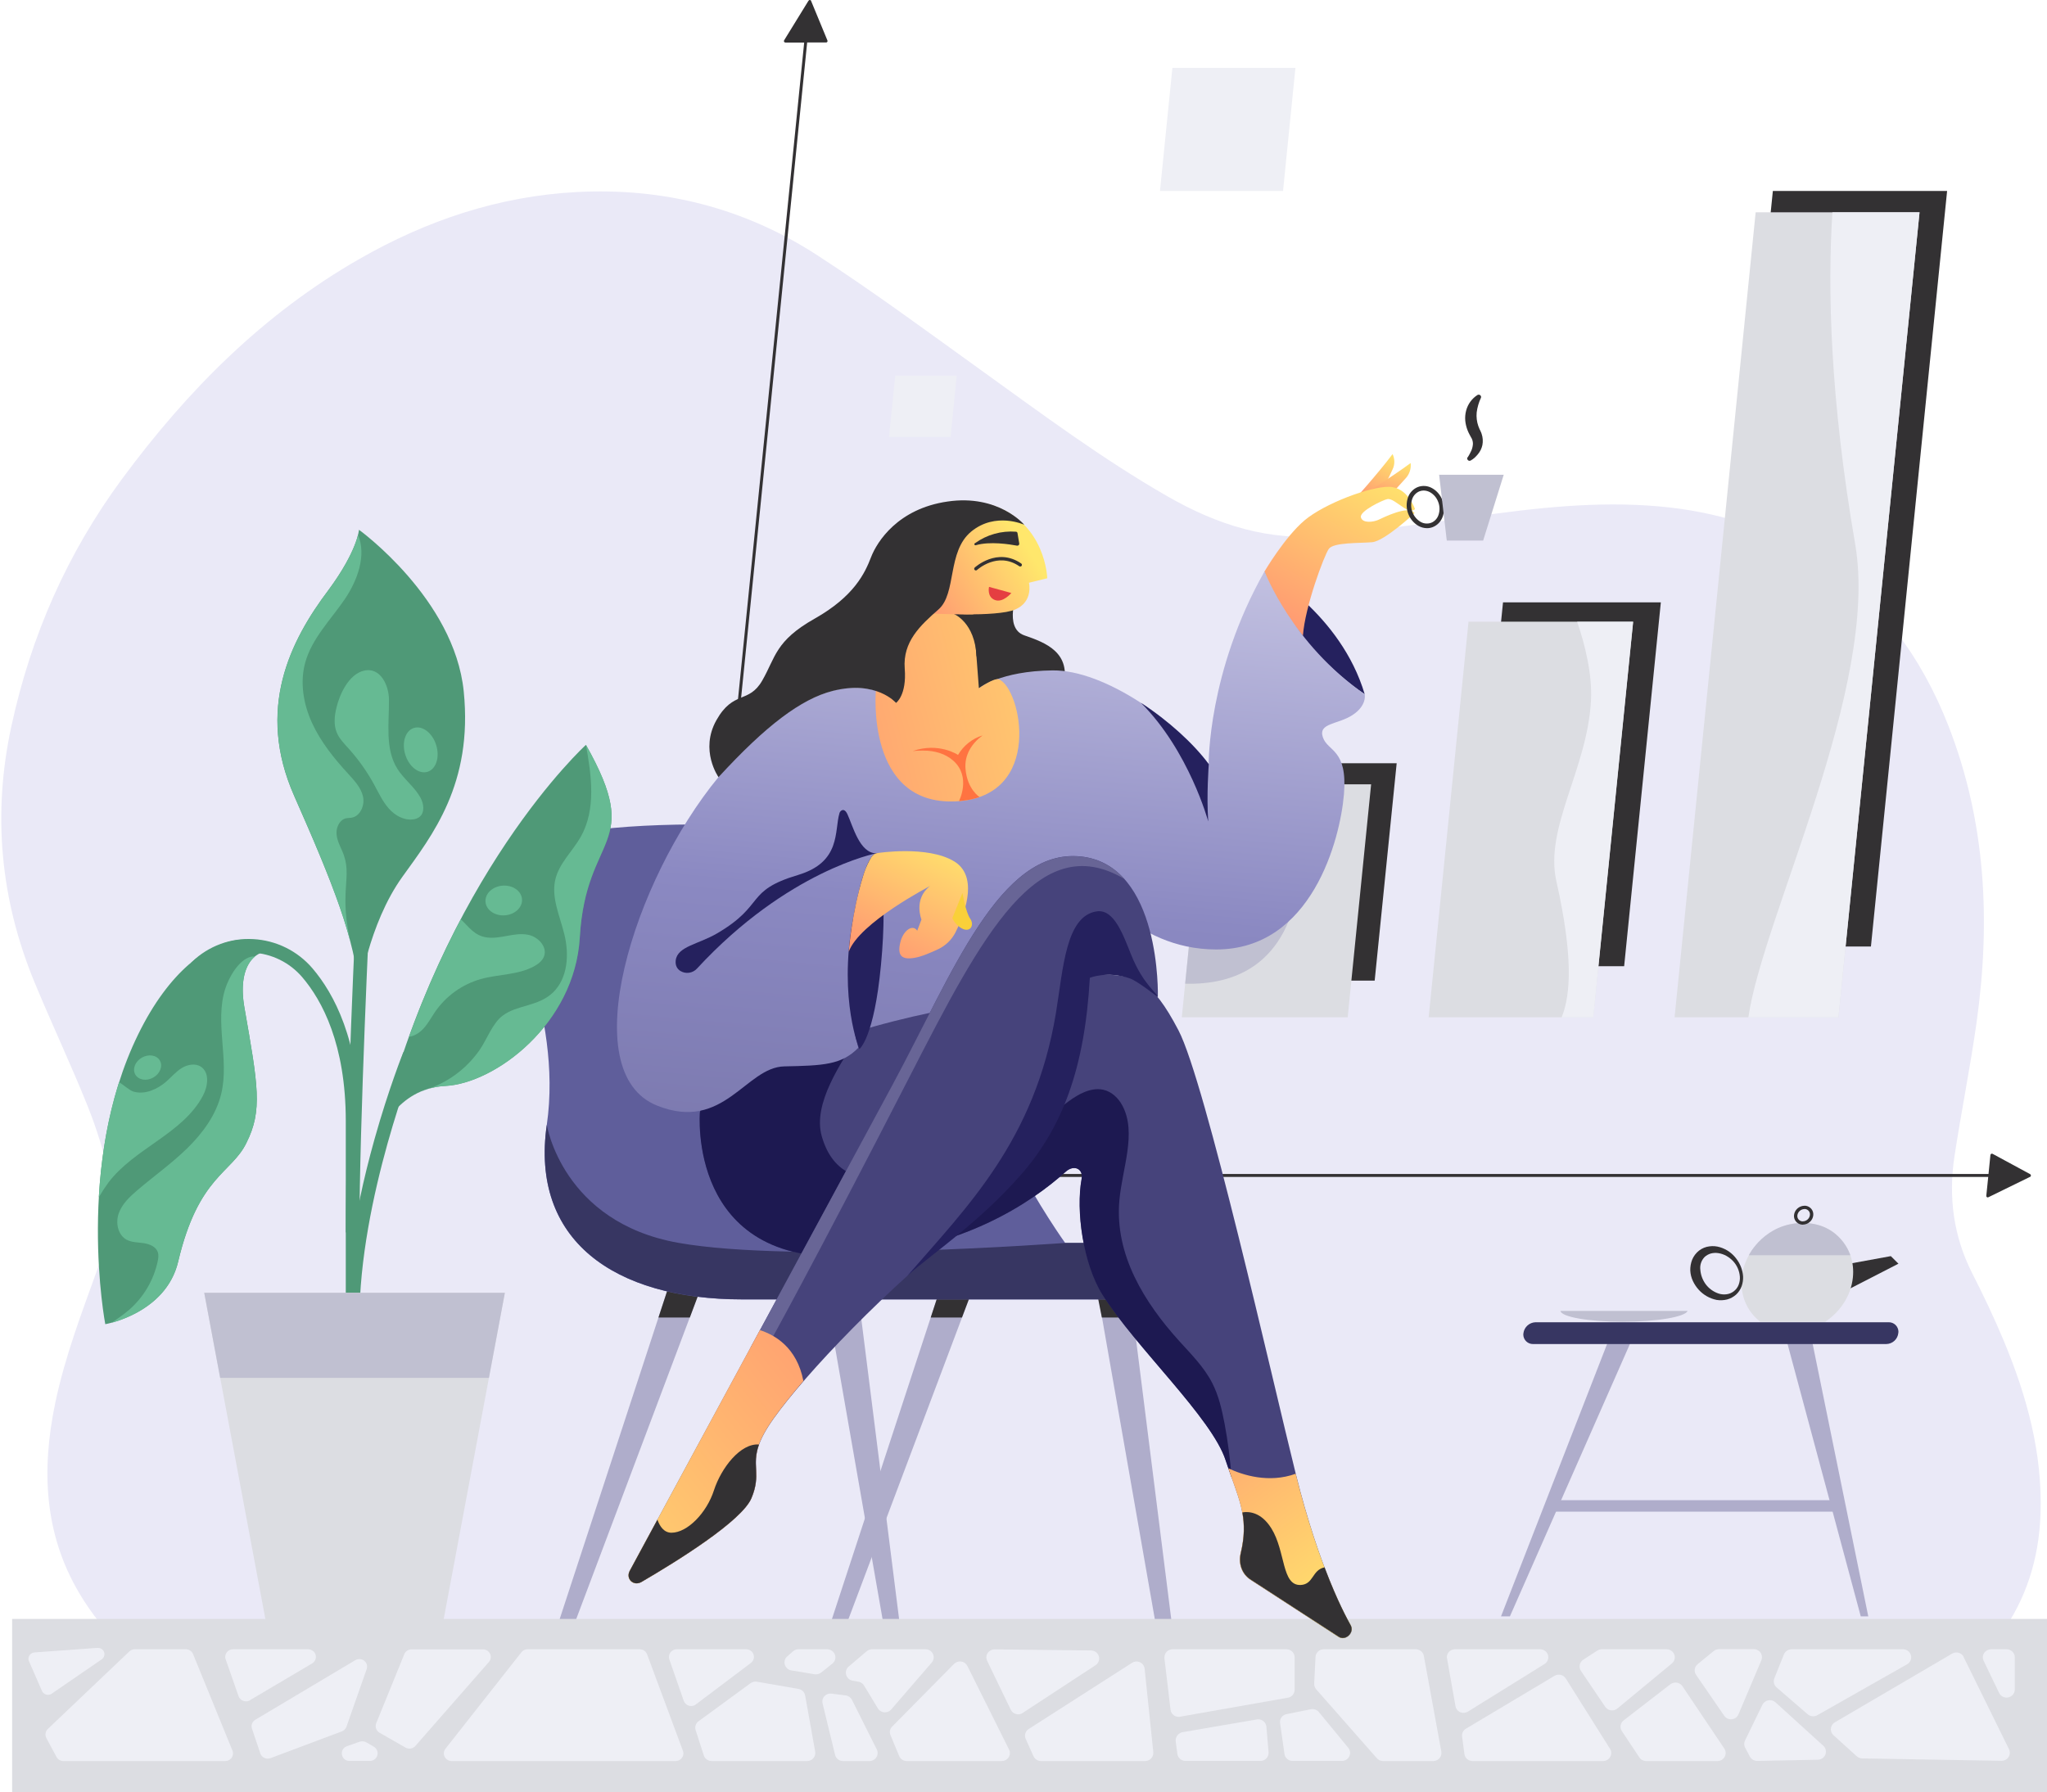 <svg width="1182" height="1035" viewBox="0 0 1182 1035" fill="none" xmlns="http://www.w3.org/2000/svg">
<path d="M380.334 1030.66L327.611 1030.82C317.186 1030.17 306.771 1029.47 296.346 1028.89C265.67 1027.32 235.17 1023.3 205.139 1016.87C169.527 1009.04 135.283 997.55 104.3 977.852C80.661 962.834 60.196 944.49 45.786 920.161C25.404 885.727 23.934 848.839 31.809 810.74C37.445 783.418 47.446 757.549 56.817 731.449C63.001 714.238 67.064 696.66 62.954 678.56C59.88 664.966 55.738 651.636 50.566 638.691C40.912 614.671 29.82 591.222 19.933 567.304C0.19 519.448 -4.429 470.212 6.571 419.441C17.861 367.204 38.786 319.519 70.615 276.412C108.28 225.42 152.131 181.246 207.607 149.516C246.485 127.252 288.064 113.272 333.135 110.911C383.174 108.283 429.859 120.136 471.755 147.305C504.131 168.294 535.206 191.288 566.543 213.827C601.71 239.135 636.433 265.011 674.125 286.651C702.949 303.21 733.305 312.969 766.854 309.207C795.001 306.088 823.085 302.323 851.138 298.375C886.61 293.363 922.084 289.272 958.037 292.471C990.653 295.407 1021.24 304.467 1048.83 322.425C1085.21 346.092 1109.53 379.361 1125.11 419.281C1146.78 474.838 1149.51 532.352 1141.31 590.699C1137.68 616.498 1132.48 642.069 1128.57 667.829C1125 691.342 1127.94 714.017 1138.91 735.555C1145.4 748.278 1151.56 761.214 1157.05 774.395C1170.42 806.494 1179.55 839.587 1178.24 874.794C1177.3 900.302 1170 923.776 1154.83 944.554C1137.19 968.706 1113.15 984.454 1086.04 995.983C1055.82 1008.83 1024.02 1015.38 991.492 1018.62C965.276 1021.34 938.854 1021.47 912.611 1019.02C887.084 1016.58 861.546 1014.11 835.98 1012.17C804.176 1009.75 772.353 1007.51 740.501 1005.79C700.851 1003.67 661.115 1003.42 621.573 1007.16C583.796 1010.7 546.237 1016.37 508.501 1020.4C478.145 1023.65 447.684 1025.96 417.274 1028.48C404.907 1029.45 392.61 1029.94 380.334 1030.66Z" fill="#EAE9F7"/>
<path d="M1080.33 546.658H979.711L1023.7 110.288H1124.32L1080.33 546.658Z" fill="#333133"/>
<path d="M937.833 558.031H846.754L867.887 347.89H959.022L937.833 558.031Z" fill="#333133"/>
<path d="M793.781 566.352H704.089L716.736 440.812H806.483L793.781 566.352Z" fill="#333133"/>
<path d="M778.195 587.544H682.401L695.936 452.96H791.729L778.195 587.544Z" fill="#DCDDE2"/>
<path d="M695.935 452.96L684.342 568.127C711.244 568.904 744.137 558.696 750.404 506.328C753.289 482.362 758.392 465.054 763.44 452.96H695.935Z" fill="#C0C0D1"/>
<path d="M919.972 587.544H824.955L847.974 359.04H942.992L919.972 587.544Z" fill="#DCDDE2"/>
<path d="M1061.58 587.544H966.953L1013.77 122.604H1108.4L1061.58 587.544Z" fill="#DCDDE2"/>
<path d="M1061.58 587.544L1108.4 122.604H1058.09C1055.26 166.707 1056.7 229.838 1071.23 314.216C1085.38 396.486 1017.93 529.405 1009.55 587.599H1061.58V587.544Z" fill="#EEEFF5"/>
<path d="M918.695 404.364C916.754 443.751 891.737 478.035 898.671 508.824C908.322 551.817 907.158 574.229 901.722 587.599H920.026L943.046 359.096H910.708C915.367 372.798 919.416 389.385 918.695 404.364Z" fill="#EEEFF5"/>
<path d="M1172.69 678.69C1172.65 678.536 1172.58 678.394 1172.47 678.277C1172.36 678.161 1172.23 678.074 1172.08 678.024L1150.56 666.374C1150.43 666.319 1150.3 666.291 1150.17 666.291C1150.03 666.291 1149.9 666.319 1149.78 666.374C1149.66 666.447 1149.56 666.544 1149.48 666.659C1149.41 666.774 1149.36 666.904 1149.33 667.04L1148.23 678.024H400.236L466.077 24.523H477.059C477.197 24.535 477.334 24.503 477.453 24.434C477.572 24.364 477.667 24.26 477.725 24.135C477.802 24.022 477.848 23.891 477.858 23.754C477.867 23.618 477.841 23.481 477.78 23.358L468.406 0.669C468.382 0.491 468.297 0.328 468.165 0.206C468.034 0.085 467.864 0.013 467.685 0.003C467.518 -0.011 467.351 0.023 467.204 0.102C467.056 0.181 466.934 0.301 466.853 0.447C466.853 0.462 466.847 0.476 466.837 0.486C466.827 0.497 466.812 0.502 466.798 0.502L452.764 23.303C452.683 23.426 452.639 23.571 452.639 23.719C452.639 23.867 452.683 24.012 452.764 24.135C452.836 24.265 452.941 24.373 453.067 24.451C453.193 24.529 453.337 24.573 453.485 24.579H464.357L398.461 678.634C398.416 678.719 398.397 678.816 398.405 678.912C398.407 679.122 398.488 679.325 398.632 679.479C398.776 679.633 398.972 679.727 399.182 679.744H1148.06L1146.95 690.617C1146.93 690.764 1146.95 690.913 1147.01 691.049C1147.07 691.186 1147.16 691.304 1147.28 691.394C1147.43 691.498 1147.6 691.556 1147.78 691.56C1147.92 691.549 1148.05 691.511 1148.17 691.449L1172.08 679.744C1172.28 679.701 1172.46 679.582 1172.58 679.411C1172.69 679.19 1172.73 678.936 1172.69 678.69Z" fill="#333133"/>
<path d="M740.866 110.288H669.812L676.967 39.224H748.022L740.866 110.288Z" fill="#EEEFF5"/>
<path d="M548.891 252.416H513.336L516.941 216.912H552.441L548.891 252.416Z" fill="#EEEFF5"/>
<path d="M493.295 729.599L519.559 938.212H510.161L474.687 735.195L493.295 729.599Z" fill="#AFADCB"/>
<path d="M390.48 729.599L322.146 938.212H331.543L407.969 735.195L390.48 729.599Z" fill="#AFADCB"/>
<path d="M547.689 729.599L479.354 938.212H488.752L565.178 735.195L547.689 729.599Z" fill="#AFADCB"/>
<path d="M547.689 729.599L537.42 760.937H555.468L565.177 735.195L547.689 729.599Z" fill="#333133"/>
<path d="M390.481 729.599L380.212 760.937H398.323L407.969 735.195L390.481 729.599Z" fill="#333133"/>
<path d="M497.216 760.937H479.167L474.687 735.195L493.295 729.599L497.216 760.937Z" fill="#333133"/>
<path d="M650.44 729.599L676.703 938.212H667.368L631.831 735.195L650.44 729.599Z" fill="#AFADCB"/>
<path d="M629.218 725.371L636.25 760.938H654.361L651.249 732.397L629.218 725.371Z" fill="#333133"/>
<path d="M296.38 499.596C288.974 525.525 325.257 583.414 315.735 649.698C306.213 715.982 354.135 750.491 428.817 750.491H680.063C689.087 750.491 697.116 743.154 698.049 734.2C698.983 725.184 692.386 717.909 683.362 717.909H615.089C615.089 717.909 552.667 631.23 557.521 571.538C562.375 511.845 568.35 487.595 530.884 483.243C484.643 477.833 306.462 464.278 296.38 499.596Z" fill="#5F5E9B"/>
<path d="M391.664 717.785C324.636 705.846 315.737 649.636 315.737 649.636C306.277 715.919 354.136 750.429 428.819 750.429H680.065C689.089 750.429 697.117 743.092 698.051 734.138C698.984 725.184 692.387 717.847 683.363 717.847H615.091C615.091 717.785 458.692 729.723 391.664 717.785Z" fill="#373662"/>
<path d="M1182 935H7V1035H1182V935Z" fill="#DCDDE2"/>
<path d="M26.768 1003.83L32.627 1014.73C33.007 1015.44 33.575 1016.03 34.272 1016.44C34.968 1016.86 35.766 1017.08 36.58 1017.09H130.04C130.634 1017.09 131.222 1016.98 131.771 1016.75C132.32 1016.53 132.819 1016.2 133.239 1015.79C133.659 1015.38 133.992 1014.89 134.218 1014.35C134.444 1013.81 134.56 1013.23 134.558 1012.64C134.543 1012.07 134.423 1011.51 134.205 1010.98L111.475 955.294C111.138 954.478 110.563 953.778 109.821 953.284C109.08 952.79 108.206 952.523 107.311 952.517H77.804C77.228 952.508 76.655 952.614 76.121 952.829C75.587 953.043 75.103 953.362 74.698 953.767L27.615 998.549C26.925 999.228 26.471 1000.1 26.319 1001.05C26.167 1002 26.324 1002.97 26.768 1003.83Z" fill="#EEEFF5"/>
<path d="M130.322 958.349L137.734 979.595C138.128 980.702 138.947 981.612 140.016 982.132C141.085 982.651 142.319 982.737 143.452 982.372C143.76 982.29 144.048 982.148 144.299 981.955L180.229 960.71C181.248 960.11 181.984 959.138 182.275 958.005C182.566 956.873 182.389 955.673 181.782 954.669C181.376 954.014 180.805 953.472 180.126 953.095C179.446 952.718 178.679 952.519 177.899 952.517H134.557C133.964 952.515 133.375 952.629 132.826 952.851C132.277 953.074 131.779 953.401 131.359 953.814C130.939 954.227 130.606 954.718 130.38 955.258C130.153 955.798 130.038 956.376 130.04 956.96C130.024 957.438 130.121 957.914 130.322 958.349Z" fill="#EEEFF5"/>
<path d="M16.743 959.439L24.229 976.602C24.625 977.496 25.367 978.201 26.294 978.567C27.221 978.932 28.259 978.929 29.187 978.557C29.44 978.471 29.672 978.336 29.871 978.161L58.703 958.368C59.521 957.81 60.079 956.959 60.255 956.002C60.431 955.046 60.211 954.062 59.642 953.267C59.262 952.748 58.752 952.333 58.16 952.062C57.568 951.791 56.913 951.672 56.259 951.718L19.942 954.347C19.445 954.381 18.958 954.511 18.512 954.729C18.065 954.947 17.667 955.249 17.34 955.617C17.013 955.984 16.763 956.411 16.606 956.873C16.449 957.334 16.387 957.821 16.423 958.305C16.439 958.702 16.548 959.09 16.743 959.439Z" fill="#EEEFF5"/>
<path d="M145.5 998.341L150.3 1012.64C150.672 1013.75 151.473 1014.67 152.53 1015.21C153.587 1015.74 154.814 1015.84 155.947 1015.49C156.018 1015.49 156.088 1015.42 156.159 1015.42L197.383 999.938C197.999 999.698 198.557 999.333 199.019 998.867C199.481 998.4 199.838 997.842 200.065 997.23L211.712 964.042C212.022 963.184 212.052 962.253 211.8 961.377C211.548 960.501 211.026 959.723 210.305 959.151C209.585 958.58 208.702 958.242 207.778 958.186C206.854 958.129 205.935 958.356 205.148 958.835L147.476 993.203C146.599 993.707 145.923 994.493 145.564 995.428C145.204 996.363 145.181 997.391 145.5 998.341Z" fill="#EEEFF5"/>
<path d="M200.417 1008.48L207.688 1005.91C208.313 1005.7 208.975 1005.63 209.631 1005.69C210.287 1005.75 210.923 1005.94 211.5 1006.26L215.876 1008.82C216.721 1009.32 217.376 1010.08 217.741 1010.97C218.105 1011.87 218.16 1012.87 217.895 1013.8C217.63 1014.73 217.06 1015.55 216.275 1016.13C215.489 1016.71 214.53 1017.02 213.547 1017.02H201.899C196.817 1017.09 195.617 1010.14 200.417 1008.48Z" fill="#EEEFF5"/>
<path d="M219.123 1000.7L234.158 1009.31C235.061 1009.82 236.116 1010.01 237.145 1009.85C238.174 1009.68 239.114 1009.18 239.805 1008.41L282.3 959.876C282.866 959.233 283.231 958.443 283.35 957.6C283.469 956.758 283.338 955.9 282.972 955.129C282.607 954.358 282.022 953.708 281.289 953.257C280.556 952.806 279.706 952.573 278.841 952.586H237.617C236.719 952.582 235.841 952.846 235.098 953.341C234.355 953.837 233.781 954.542 233.452 955.363L217.217 995.286C216.84 996.265 216.825 997.343 217.173 998.333C217.521 999.322 218.211 1000.16 219.123 1000.7Z" fill="#EEEFF5"/>
<path d="M260.701 1017.09H390.091C390.684 1017.09 391.273 1016.98 391.822 1016.75C392.371 1016.53 392.869 1016.2 393.289 1015.79C393.709 1015.38 394.042 1014.89 394.268 1014.35C394.495 1013.81 394.61 1013.23 394.608 1012.64C394.624 1012.12 394.528 1011.6 394.326 1011.12L373.643 955.433C373.327 954.578 372.751 953.84 371.993 953.318C371.236 952.796 370.333 952.516 369.408 952.517H304.607C303.921 952.512 303.244 952.667 302.631 952.968C302.017 953.27 301.485 953.71 301.078 954.253L257.242 1009.94C256.873 1010.39 256.599 1010.91 256.438 1011.47C256.277 1012.03 256.231 1012.61 256.304 1013.19C256.376 1013.76 256.565 1014.32 256.86 1014.82C257.154 1015.32 257.548 1015.76 258.018 1016.11C258.769 1016.74 259.718 1017.08 260.701 1017.09Z" fill="#EEEFF5"/>
<path d="M386.489 958.349L394.819 982.302C395.213 983.409 396.032 984.32 397.101 984.84C398.17 985.359 399.404 985.445 400.537 985.08C401.003 984.933 401.434 984.697 401.807 984.385L433.572 960.432C434.321 959.871 434.87 959.093 435.144 958.207C435.417 957.322 435.401 956.374 435.096 955.498C434.792 954.623 434.215 953.864 433.447 953.329C432.679 952.793 431.76 952.509 430.819 952.517H390.795C390.201 952.515 389.613 952.629 389.064 952.851C388.515 953.074 388.016 953.401 387.597 953.814C387.177 954.227 386.844 954.718 386.618 955.258C386.391 955.798 386.276 956.376 386.278 956.96C386.273 957.431 386.345 957.9 386.489 958.349Z" fill="#EEEFF5"/>
<path d="M401.666 999.174L406.396 1013.82C406.702 1014.77 407.304 1015.59 408.116 1016.18C408.927 1016.76 409.907 1017.08 410.914 1017.09H466.044C467.298 1017.09 468.501 1016.6 469.388 1015.72C470.275 1014.85 470.773 1013.67 470.773 1012.44C470.785 1012.16 470.761 1011.88 470.703 1011.6L464.914 979.178C464.742 978.246 464.285 977.388 463.604 976.718C462.923 976.048 462.05 975.598 461.102 975.429L437.032 971.263C436.405 971.151 435.763 971.168 435.143 971.311C434.524 971.454 433.941 971.722 433.431 972.096L403.431 994.036C402.628 994.604 402.025 995.404 401.709 996.326C401.392 997.248 401.377 998.244 401.666 999.174Z" fill="#EEEFF5"/>
<path d="M456.938 964.737L470.35 966.958C471.019 967.063 471.703 967.031 472.359 966.864C473.015 966.696 473.629 966.398 474.162 965.986L480.656 960.779C481.141 960.397 481.543 959.923 481.839 959.385C482.134 958.847 482.317 958.256 482.376 957.648C482.436 957.039 482.37 956.425 482.184 955.842C481.997 955.259 481.694 954.718 481.291 954.253C480.85 953.712 480.291 953.276 479.656 952.975C479.021 952.675 478.326 952.518 477.621 952.517H461.103C459.933 952.517 458.804 952.937 457.926 953.697L454.538 956.683C454.079 957.088 453.705 957.579 453.439 958.126C453.173 958.674 453.019 959.268 452.986 959.874C452.953 960.48 453.042 961.087 453.248 961.659C453.454 962.231 453.772 962.758 454.185 963.209C454.888 964.025 455.865 964.567 456.938 964.737Z" fill="#EEEFF5"/>
<path d="M475.009 983.899L482.21 1013.55C482.456 1014.56 483.043 1015.46 483.876 1016.1C484.709 1016.75 485.739 1017.09 486.798 1017.09H502.045C503.299 1017.09 504.502 1016.6 505.389 1015.72C506.276 1014.85 506.775 1013.67 506.775 1012.44C506.78 1011.71 506.61 1011 506.28 1010.35L491.951 981.747C491.602 981.054 491.084 980.457 490.444 980.009C489.803 979.561 489.06 979.275 488.28 979.178L480.162 978.137C479.545 978.056 478.918 978.096 478.317 978.254C477.716 978.413 477.153 978.688 476.66 979.063C476.168 979.437 475.756 979.904 475.448 980.437C475.141 980.969 474.944 981.556 474.868 982.164C474.842 982.746 474.89 983.329 475.009 983.899Z" fill="#EEEFF5"/>
<path d="M492.233 970.638L495.763 971.263C496.422 971.391 497.046 971.655 497.593 972.038C498.141 972.421 498.6 972.914 498.939 973.485L506.916 986.677C507.234 987.202 507.655 987.661 508.154 988.026C508.653 988.391 509.221 988.656 509.825 988.804C510.429 988.953 511.056 988.982 511.671 988.891C512.287 988.8 512.877 988.59 513.41 988.273C513.841 987.988 514.242 987.662 514.61 987.301L538.046 960.154C538.622 959.477 538.99 958.653 539.107 957.778C539.225 956.903 539.087 956.013 538.709 955.212C538.332 954.411 537.731 953.732 536.975 953.255C536.22 952.778 535.343 952.522 534.445 952.517H503.598C502.464 952.525 501.367 952.917 500.492 953.628L490.045 962.515C489.576 962.911 489.191 963.394 488.913 963.937C488.634 964.48 488.467 965.071 488.421 965.677C488.375 966.283 488.451 966.893 488.645 967.47C488.839 968.047 489.147 968.581 489.551 969.041C490.197 969.899 491.161 970.473 492.233 970.638Z" fill="#EEEFF5"/>
<path d="M514.187 1002.09L519.198 1014.17C519.554 1015.03 520.159 1015.76 520.938 1016.28C521.717 1016.8 522.634 1017.08 523.575 1017.09H578.423C579.677 1017.09 580.88 1016.6 581.767 1015.72C582.654 1014.85 583.152 1013.67 583.152 1012.44C583.165 1011.73 582.995 1011.04 582.658 1010.42L558.587 962.168C558.042 961.065 557.075 960.22 555.898 959.816C554.72 959.413 553.428 959.485 552.305 960.015C551.816 960.251 551.364 960.555 550.963 960.918L515.175 997.161C514.531 997.793 514.093 998.599 513.917 999.477C513.741 1000.36 513.835 1001.26 514.187 1002.09Z" fill="#EEEFF5"/>
<path d="M570.022 959.252L583.646 987.44C584.185 988.55 585.147 989.406 586.323 989.822C587.499 990.238 588.795 990.18 589.929 989.662C590.14 989.588 590.333 989.47 590.493 989.315L632.564 961.751C633.411 961.204 634.057 960.404 634.407 959.469C634.757 958.534 634.792 957.512 634.508 956.556C634.223 955.6 633.634 954.758 632.826 954.156C632.019 953.554 631.036 953.223 630.023 953.211L574.328 952.586C573.078 952.58 571.874 953.056 570.977 953.913C570.079 954.77 569.559 955.939 569.528 957.169C569.576 957.885 569.743 958.589 570.022 959.252Z" fill="#EEEFF5"/>
<path d="M592.257 1004.24L596.775 1014.31C597.15 1015.13 597.755 1015.82 598.517 1016.31C599.28 1016.81 600.169 1017.07 601.081 1017.09H661.223C662.477 1017.09 663.68 1016.6 664.567 1015.72C665.454 1014.85 665.953 1013.67 665.953 1012.44V1011.95L660.941 963.765C660.816 962.541 660.203 961.417 659.238 960.636C658.272 959.855 657.032 959.482 655.788 959.599C655.028 959.674 654.299 959.937 653.67 960.362L594.022 998.549C593.089 999.137 592.398 1000.03 592.075 1001.08C591.752 1002.12 591.816 1003.24 592.257 1004.24Z" fill="#EEEFF5"/>
<path d="M672.376 957.724L675.905 987.44C675.972 988.048 676.16 988.636 676.46 989.172C676.759 989.707 677.163 990.179 677.649 990.56C678.135 990.941 678.692 991.223 679.29 991.391C679.887 991.558 680.512 991.608 681.129 991.537C681.229 991.547 681.329 991.522 681.411 991.467L743.671 980.497C744.764 980.307 745.753 979.743 746.464 978.904C747.174 978.065 747.56 977.006 747.553 975.915V957.169C747.553 955.935 747.055 954.752 746.168 953.879C745.281 953.007 744.078 952.517 742.824 952.517H677.106C675.851 952.517 674.648 953.007 673.761 953.879C672.874 954.752 672.376 955.935 672.376 957.169V957.724Z" fill="#EEEFF5"/>
<path d="M678.871 1005.7L679.859 1012.99C680.009 1014.1 680.564 1015.12 681.421 1015.86C682.277 1016.6 683.378 1017.01 684.518 1017.02H727.789C728.41 1017.02 729.025 1016.9 729.599 1016.66C730.173 1016.43 730.694 1016.09 731.133 1015.66C731.573 1015.22 731.921 1014.71 732.159 1014.15C732.396 1013.58 732.519 1012.98 732.519 1012.37V1011.95L731.248 997.23C731.135 995.997 730.529 994.858 729.562 994.064C728.596 993.269 727.349 992.885 726.095 992.995C725.95 992.984 725.805 993.008 725.671 993.064L682.753 1000.42C681.563 1000.69 680.51 1001.37 679.795 1002.34C679.08 1003.31 678.751 1004.51 678.871 1005.7Z" fill="#EEEFF5"/>
<path d="M742.825 990.009L756.873 987.163C757.723 986.992 758.605 987.05 759.425 987.331C760.245 987.612 760.973 988.106 761.531 988.76L778.543 1009.45C778.934 1009.92 779.225 1010.47 779.401 1011.05C779.577 1011.64 779.634 1012.25 779.568 1012.86C779.503 1013.46 779.316 1014.05 779.019 1014.59C778.722 1015.12 778.321 1015.59 777.838 1015.98C777.003 1016.65 775.955 1017.02 774.873 1017.02H746.355C745.214 1017.01 744.114 1016.6 743.258 1015.86C742.401 1015.12 741.846 1014.1 741.696 1012.99L739.155 995.147C738.978 993.991 739.261 992.812 739.945 991.856C740.628 990.899 741.66 990.238 742.825 990.009Z" fill="#EEEFF5"/>
<path d="M758.849 972.374L759.625 956.96C759.681 955.764 760.204 954.634 761.084 953.806C761.965 952.979 763.136 952.517 764.355 952.517H817.508C818.615 952.521 819.686 952.905 820.536 953.602C821.387 954.299 821.963 955.265 822.167 956.336L832.261 1011.6C832.477 1012.82 832.197 1014.06 831.484 1015.08C830.771 1016.09 829.681 1016.79 828.449 1017.02C828.171 1017.08 827.887 1017.1 827.602 1017.09H798.661C797.98 1017.09 797.306 1016.95 796.685 1016.67C796.064 1016.4 795.51 1015.99 795.061 1015.49L760.049 975.707C759.252 974.775 758.826 973.591 758.849 972.374Z" fill="#EEEFF5"/>
<path d="M835.579 957.932L840.449 985.427C840.552 986.026 840.775 986.599 841.104 987.112C841.434 987.626 841.864 988.07 842.37 988.419C842.876 988.768 843.447 989.014 844.05 989.144C844.654 989.274 845.277 989.285 845.885 989.176C846.478 989.053 847.049 988.842 847.579 988.551L891.838 961.057C892.362 960.733 892.816 960.312 893.175 959.815C893.533 959.319 893.788 958.759 893.926 958.165C894.063 957.572 894.081 956.958 893.977 956.358C893.873 955.758 893.65 955.184 893.321 954.669C892.885 954.009 892.289 953.467 891.586 953.091C890.884 952.715 890.097 952.518 889.297 952.517H840.167C838.913 952.517 837.71 953.007 836.823 953.879C835.936 954.752 835.438 955.935 835.438 957.169C835.508 957.446 835.508 957.724 835.579 957.932Z" fill="#EEEFF5"/>
<path d="M844.261 1002.99L845.602 1013.06C845.753 1014.17 846.307 1015.19 847.164 1015.93C848.02 1016.67 849.121 1017.08 850.261 1017.09H925.65C926.905 1017.09 928.108 1016.6 928.995 1015.72C929.882 1014.85 930.38 1013.67 930.38 1012.44C930.397 1011.57 930.151 1010.73 929.674 1010.01L904.121 969.389C903.459 968.347 902.406 967.603 901.192 967.317C899.977 967.031 898.696 967.227 897.626 967.861L846.449 998.41C845.665 998.876 845.038 999.559 844.648 1000.38C844.259 1001.19 844.124 1002.1 844.261 1002.99Z" fill="#EEEFF5"/>
<path d="M914.216 958.557L922.333 953.281C923.113 952.789 924.019 952.524 924.945 952.517H962.357C963.612 952.517 964.815 953.007 965.702 953.879C966.589 954.752 967.087 955.935 967.087 957.169C967.09 957.846 966.94 958.515 966.647 959.127C966.354 959.74 965.925 960.28 965.393 960.71L933.91 986.746C933.437 987.138 932.891 987.435 932.301 987.62C931.712 987.804 931.091 987.873 930.475 987.821C929.859 987.77 929.259 987.599 928.71 987.319C928.161 987.039 927.673 986.656 927.275 986.191C927.133 986.052 927.063 985.913 926.922 985.774L912.874 965.014C912.189 963.981 911.946 962.724 912.197 961.515C912.448 960.306 913.173 959.244 914.216 958.557Z" fill="#EEEFF5"/>
<path d="M936.521 999.799L946.615 1015C947.04 1015.65 947.626 1016.18 948.318 1016.55C949.009 1016.91 949.784 1017.1 950.568 1017.09H991.722C992.976 1017.09 994.179 1016.6 995.066 1015.72C995.953 1014.85 996.451 1013.67 996.451 1012.44C996.444 1011.52 996.175 1010.63 995.675 1009.87L971.463 973.832C970.767 972.804 969.687 972.089 968.457 971.842C967.227 971.594 965.948 971.836 964.898 972.513C964.757 972.582 964.686 972.652 964.545 972.721L937.509 993.62C936.589 994.342 935.977 995.377 935.795 996.52C935.612 997.664 935.871 998.834 936.521 999.799Z" fill="#EEEFF5"/>
<path d="M989.533 953.558L980.286 961.126C979.376 961.858 978.778 962.897 978.608 964.041C978.438 965.184 978.709 966.349 979.368 967.306L995.603 990.912C995.947 991.422 996.391 991.86 996.909 992.199C997.427 992.539 998.008 992.774 998.62 992.89C999.231 993.007 999.859 993.002 1000.47 992.877C1001.08 992.752 1001.66 992.509 1002.17 992.162C1002.94 991.653 1003.53 990.926 1003.86 990.079L1017.06 958.905C1017.53 957.761 1017.53 956.482 1017.06 955.341C1016.58 954.199 1015.67 953.285 1014.52 952.795C1013.94 952.573 1013.31 952.455 1012.69 952.448H992.498C991.415 952.501 990.377 952.89 989.533 953.558Z" fill="#EEEFF5"/>
<path d="M1007.67 1009.31L1010.43 1014.52C1010.85 1015.28 1011.47 1015.91 1012.23 1016.35C1012.99 1016.79 1013.85 1017.02 1014.73 1017.02L1049.75 1016.32C1050.37 1016.31 1050.98 1016.17 1051.55 1015.92C1052.11 1015.67 1052.62 1015.31 1053.05 1014.86C1053.48 1014.42 1053.81 1013.9 1054.03 1013.32C1054.25 1012.75 1054.35 1012.14 1054.33 1011.53C1054.33 1010.92 1054.19 1010.31 1053.94 1009.75C1053.68 1009.19 1053.31 1008.68 1052.85 1008.27L1025.18 983.136C1024.25 982.306 1023.03 981.87 1021.77 981.922C1020.52 981.974 1019.33 982.51 1018.48 983.413C1018.15 983.737 1017.89 984.113 1017.7 984.524L1007.67 1005.14C1007.33 1005.79 1007.15 1006.5 1007.15 1007.23C1007.15 1007.95 1007.33 1008.67 1007.67 1009.31Z" fill="#EEEFF5"/>
<path d="M1030.12 955.433L1024.55 969.319C1024.2 970.212 1024.14 971.187 1024.36 972.116C1024.59 973.045 1025.1 973.885 1025.82 974.526L1043.82 990.079C1044.56 990.718 1045.5 991.115 1046.48 991.215C1047.47 991.314 1048.46 991.111 1049.32 990.634L1101.21 961.196C1102.11 960.687 1102.81 959.9 1103.22 958.957C1103.62 958.014 1103.69 956.966 1103.43 955.978C1103.16 954.989 1102.57 954.114 1101.75 953.488C1100.93 952.863 1099.92 952.521 1098.88 952.517H1034.57C1033.62 952.513 1032.69 952.789 1031.89 953.308C1031.1 953.827 1030.49 954.567 1030.12 955.433Z" fill="#EEEFF5"/>
<path d="M1133.89 957.099L1160.08 1010.28C1160.62 1011.39 1160.69 1012.66 1160.28 1013.82C1159.87 1014.97 1159.01 1015.93 1157.89 1016.46C1157.24 1016.79 1156.51 1016.96 1155.77 1016.95L1075.23 1015.56C1074.07 1015.53 1072.97 1015.09 1072.12 1014.31L1058.71 1002.16C1057.79 1001.32 1057.25 1000.15 1057.19 998.919C1057.14 997.684 1057.58 996.478 1058.43 995.564C1058.73 995.229 1059.09 994.947 1059.49 994.73L1127.25 955.016C1128.33 954.393 1129.62 954.211 1130.83 954.51C1132.05 954.808 1133.09 955.564 1133.75 956.613C1133.82 956.768 1133.87 956.931 1133.89 957.099Z" fill="#EEEFF5"/>
<path d="M1149.7 952.517H1158.67C1159.92 952.517 1161.12 953.007 1162.01 953.879C1162.9 954.752 1163.4 955.935 1163.4 957.169V975.776C1163.4 977.01 1162.9 978.193 1162.01 979.065C1161.12 979.938 1159.92 980.428 1158.67 980.428C1157.77 980.429 1156.89 980.182 1156.13 979.715C1155.37 979.249 1154.76 978.582 1154.36 977.79L1145.4 959.182C1145.13 958.631 1144.97 958.033 1144.94 957.423C1144.91 956.813 1145 956.203 1145.21 955.627C1145.42 955.052 1145.74 954.524 1146.16 954.074C1146.58 953.623 1147.09 953.259 1147.65 953.003C1148.29 952.679 1148.99 952.512 1149.7 952.517Z" fill="#EEEFF5"/>
<path d="M159.684 549.642C159.684 549.642 151.078 540.506 135.686 543.109C120.294 545.712 97.969 560.104 79.675 597.63C43.138 672.436 60.792 764.777 60.792 764.777C60.792 764.777 95.805 758.687 102.886 728.578C114.541 679.214 133.768 677.643 142.276 660.058C151.717 641.295 149.013 626.953 141.145 581.961C136.916 557.746 147.292 547.088 159.684 549.642Z" fill="#4F9977"/>
<path d="M207.286 305.969C207.286 305.969 206.548 317.855 189.829 340.548C167.405 370.215 147.734 409.558 169.863 459.658C191.992 509.758 205.27 542.569 207.286 572.973C207.286 572.973 212.646 533.777 232.365 506.369C249.528 482.498 273.181 452.831 267.772 399.292C262.362 345.754 207.286 305.969 207.286 305.969Z" fill="#4F9977"/>
<path d="M338.337 430.187C338.337 430.187 255.722 505.338 218.841 656.129C218.841 656.129 228.676 628.623 257.198 627.15C285.719 625.676 331.846 591.539 334.747 541.341C338.337 480.582 371.924 489.718 338.337 430.187Z" fill="#4F9977"/>
<path d="M207.532 762.371H199.664V647.435C199.664 603.131 185.993 577.786 174.486 564.328C170.909 560.148 166.519 556.739 161.582 554.307C156.645 551.875 151.264 550.472 145.767 550.182C140.408 549.871 135.042 550.67 130.007 552.53C124.971 554.389 120.376 557.269 116.508 560.988C116.213 561.234 115.967 561.528 115.672 561.823L110.115 556.273L111.05 555.339C115.697 550.885 121.212 547.435 127.253 545.204C133.294 542.973 139.731 542.009 146.161 542.372C152.723 542.716 159.147 544.392 165.04 547.297C170.932 550.202 176.171 554.275 180.436 559.269C192.779 573.759 207.483 600.773 207.483 647.484L207.532 762.371Z" fill="#4F9977"/>
<path d="M207.532 711.779H199.664C199.664 648.074 205.762 521.792 205.811 520.515L213.679 520.908C213.629 522.185 207.532 648.27 207.532 711.779Z" fill="#4F9977"/>
<path d="M207.532 762.371H199.664C199.664 741.692 202.565 706.72 216.285 657.799C224.498 628.574 232.808 607.846 232.907 607.65L240.185 610.597C239.89 611.432 207.532 692.28 207.532 762.371Z" fill="#4F9977"/>
<path d="M338.338 430.187C341.584 448.066 344.239 467.419 335.388 483.235C330.667 491.585 322.946 498.461 320.684 507.843C318.176 518.354 323.291 529.012 325.848 539.523C328.749 551.164 327.913 564.917 319.258 573.267C310.8 581.372 298.457 580.291 290.196 586.627C284.245 591.146 281.147 600.38 276.869 606.52C262.756 626.511 244.216 629.262 241.217 631.275C246.223 628.829 251.68 627.441 257.248 627.199C285.77 625.725 331.896 591.588 334.798 541.39C338.338 480.582 371.925 489.718 338.338 430.187Z" fill="#66BA93"/>
<path d="M199.91 472.576C200.894 472.38 201.877 472.429 202.861 472.281C208.073 471.495 210.778 465.061 209.598 459.953C208.418 454.844 204.582 450.768 201.041 446.887C192.927 438.046 185.256 428.566 180.24 417.662C175.224 406.758 173.06 394.184 176.257 382.641C180.092 368.741 190.862 358.083 199.025 346.147C206.451 335.243 211.712 320.753 206.746 308.965C205.516 313.827 201.73 324.486 189.878 340.547C167.454 370.215 147.784 409.558 169.913 459.658C186.19 496.545 197.697 524.051 203.402 548.168C194.55 514.179 204.385 506.713 197.55 491.388C196.075 488.048 194.353 484.659 194.304 481.024C194.255 477.389 196.32 473.313 199.91 472.576Z" fill="#66BA93"/>
<path d="M224.596 403.909C224.743 417.564 222.186 432.447 229.464 444.039C233.251 450.031 239.299 454.402 242.742 460.591C244.709 464.128 245.446 469.236 242.25 471.79C241.104 472.643 239.74 473.154 238.316 473.264C233.005 473.853 227.841 470.808 224.35 466.78C220.858 462.752 218.596 457.841 216.039 453.125C211.962 445.653 207.028 438.68 201.336 432.349C198.73 429.451 195.927 426.651 194.451 423.065C192.583 418.546 193.124 413.34 194.304 408.576C196.172 400.815 201.434 389.42 210.089 387.357C219.826 385.048 224.547 396.149 224.596 403.909Z" fill="#66BA93"/>
<path d="M246.881 445.748C251.81 444.221 254.045 437.313 251.873 430.318C249.701 423.322 243.944 418.889 239.016 420.416C234.087 421.942 231.853 428.851 234.025 435.846C236.196 442.842 241.953 447.275 246.881 445.748Z" fill="#66BA93"/>
<path d="M74.954 756.133C71.708 758.982 68.118 761.438 64.528 763.943C73.724 761.438 97.23 752.695 102.885 728.627C114.54 679.264 133.767 677.692 142.275 660.108C151.716 641.345 149.012 627.002 141.144 582.01C138.488 566.98 141.537 557.157 147.143 552.491C146.426 552.359 145.69 552.376 144.979 552.54C137.701 554.308 132.046 564.77 130.03 571.155C126.981 580.782 127.571 591.146 128.358 601.215C129.145 611.285 130.128 621.55 127.817 631.423C124.965 643.702 117.146 654.312 108.147 663.153C99.099 671.994 88.772 679.313 79.183 687.515C74.806 691.248 70.478 695.374 68.561 700.777C66.643 706.18 68.02 713.155 73.036 715.955C75.986 717.575 79.576 717.477 82.92 717.968C86.264 718.46 89.952 719.933 91.083 723.077C91.722 724.845 91.427 726.76 91.034 728.578C88.731 739.232 83.1 748.881 74.954 756.133Z" fill="#66BA93"/>
<path d="M244.511 594.044C247.215 591.097 249.084 587.512 251.346 584.221C257.664 575.122 266.944 568.491 277.606 565.458C287.785 562.609 298.997 563.149 308.291 558.139C310.799 556.764 313.258 554.897 314.192 552.196C316.11 546.695 310.652 540.997 304.947 539.867C296.883 538.296 289.015 542.569 280.95 541.39C273.918 540.359 270.771 535.349 266.099 530.928C254.552 552.81 244.561 575.477 236.2 598.76C239.298 598.416 242.298 596.451 244.511 594.044Z" fill="#66BA93"/>
<path d="M117.196 632.798C120.098 627.346 121.13 619.389 115.967 616.049C112.672 613.937 108.148 614.821 104.804 616.933C101.46 619.045 98.903 622.14 95.953 624.694C91.035 628.967 83.855 632.356 77.217 630.49C74.856 629.851 71.807 626.904 68.758 624.988C61.53 647.73 58.235 670.815 57.055 691.494C58.724 688.6 60.546 685.796 62.513 683.095C77.511 663.153 105.541 654.852 117.196 632.798Z" fill="#66BA93"/>
<path d="M291.481 528.646C297.306 528.243 301.762 524.076 301.433 519.34C301.104 514.604 296.115 511.093 290.29 511.496C284.464 511.9 280.009 516.067 280.338 520.802C280.667 525.538 285.656 529.05 291.481 528.646Z" fill="#66BA93"/>
<path d="M88.509 622.333C92.429 620.109 94.139 615.725 92.328 612.54C90.517 609.356 85.871 608.578 81.951 610.802C78.031 613.026 76.322 617.41 78.132 620.595C79.943 623.779 84.589 624.557 88.509 622.333Z" fill="#66BA93"/>
<path d="M255.624 938.212H153.831L117.933 746.653H291.522L255.624 938.212Z" fill="#DCDDE2"/>
<path d="M282.326 795.771L291.522 746.653H117.933L127.128 795.771H282.326Z" fill="#C0C0D1"/>
<path d="M587.516 341.716C587.516 341.716 579.339 362.741 591.444 366.933C603.548 371.125 619.13 376.736 613.85 396.923L554.164 407.501L549.593 343.973L587.516 341.716Z" fill="#333133"/>
<path d="M730.195 329.978C730.195 329.978 774.235 354.486 788.014 400.922C788.014 400.922 746.871 374.802 730.195 329.978Z" fill="#25215E"/>
<path d="M781.51 289.217C781.51 289.217 795.61 273.609 804.109 262.258C804.771 263.612 805.12 265.097 805.131 266.604C805.142 268.111 804.815 269.601 804.174 270.965C802.5 274.705 797.993 283.799 797.993 283.799L781.51 289.217Z" fill="url(#paint0_linear_731_42907)"/>
<path opacity="0.3" d="M506.905 492.956C506.905 492.956 513.794 515.143 507.935 557.387C502.076 599.631 495.637 605.177 495.637 605.177C495.637 605.177 484.37 577.445 492.289 532.621C500.144 487.797 506.905 492.956 506.905 492.956Z" fill="#25215E"/>
<path d="M785.31 286.831C785.31 286.831 803.209 275.866 814.541 267.418C814.727 268.953 814.588 270.51 814.133 271.988C813.679 273.466 812.918 274.832 811.901 275.995C809.197 279.091 802.179 286.637 802.179 286.637L785.31 286.831Z" fill="url(#paint1_linear_731_42907)"/>
<path d="M730.195 329.978C730.195 329.978 741.849 310.178 753.31 300.503C764.77 290.829 791.104 280.961 802.05 281.155C812.996 281.348 817.052 294.054 817.052 294.054C817.052 294.054 815.12 296.182 810.871 293.409C806.621 290.636 803.466 287.798 801.084 288.249C798.702 288.701 784.923 295.15 785.825 298.762C786.726 302.374 793.036 301.535 795.869 300.245C798.702 298.956 813.639 291.41 816.794 296.376C816.794 296.376 799.539 312.499 792.328 313.144C785.116 313.789 769.986 313.144 767.282 317.014C764.577 320.884 753.567 350.229 752.344 367.127C752.408 367.256 734.509 347.004 730.195 329.978Z" fill="url(#paint2_linear_731_42907)"/>
<path d="M404.209 642.262C404.209 642.262 396.483 731.329 492.546 725.525C555.258 721.72 595.242 694.825 615.459 676.638C620.095 672.446 625.696 674.896 624.602 680.83C621.254 699.082 625.374 729.782 636.642 747.711C655.893 778.217 699.933 818.914 707.788 843.422C714.677 864.834 721.631 875.476 716.416 897.081C714.935 903.273 717.189 909.4 722.339 912.56L772.882 945.388C776.939 948.032 782.347 942.937 779.965 938.745C777.454 934.166 762.13 907.143 748.223 851.226C734.508 796.147 696.006 624.719 680.489 595.052C664.972 565.384 656.151 563.514 636.899 562.804C619.386 562.159 501.689 590.537 477.222 598.405C460.225 603.888 410.39 625.042 410.39 625.042L404.209 642.262Z" fill="#46437B"/>
<path d="M711.137 853.289C710.368 842.817 709.014 832.395 707.081 822.074C705.536 814.012 703.668 805.95 699.998 798.791C695.298 789.569 687.894 782.216 681.005 774.606C660.916 752.419 643.532 724.687 646.365 693.213C648.039 674.703 656.409 654.516 648.232 638.779C645.914 634.329 642.051 630.46 637.029 629.363C629.174 627.686 620.933 632.846 614.172 638.263C599.557 650.001 586.486 664.255 569.746 672.317C552.49 680.637 533.368 681.411 514.953 681.733C494.608 682.12 480.443 676.896 474.519 656.258C469.111 637.296 485.722 613.626 497.119 595.761L427.711 617.754C417.666 621.882 410.326 625.042 410.326 625.042L404.145 642.327C404.145 642.327 396.419 731.394 492.483 725.59C555.195 721.784 595.178 694.89 615.395 676.702C620.031 672.51 625.633 674.961 624.538 680.895C621.19 699.147 625.311 729.846 636.578 747.776C655.83 778.282 699.87 818.978 707.725 843.486C708.884 846.969 710.043 850.194 711.137 853.289Z" fill="#1D1951"/>
<path d="M779.901 938.616C777.39 934.037 762.066 907.014 748.159 851.161C732.642 856.772 717.575 851.935 709.27 848.001C715.579 866.446 721.181 877.023 716.352 897.017C714.871 903.208 717.125 909.335 722.275 912.496L772.818 945.324C776.875 947.968 782.283 942.873 779.901 938.616Z" fill="url(#paint3_linear_731_42907)"/>
<path d="M779.901 938.616C778.421 935.907 772.368 925.201 764.835 905.208C757.495 906.756 758.59 915.076 750.992 915.398C739.982 915.785 742.429 896.049 734.123 882.699C728.071 873.025 720.86 872.896 717.383 873.476C718.67 880.442 718.67 887.665 716.481 896.952C715 903.144 717.254 909.271 722.405 912.431L772.948 945.259C776.875 947.968 782.284 942.873 779.901 938.616Z" fill="#333133"/>
<path d="M643.081 450.003C643.081 450.003 649.133 463.418 649.068 478.122C649.004 505.662 632.264 512.369 632.264 512.369" stroke="#333133" stroke-width="1.238" stroke-linecap="round" stroke-linejoin="round"/>
<path d="M571.099 338.942L583.976 342.49C583.976 342.49 579.018 348.423 574.382 346.488C569.746 344.618 571.099 338.942 571.099 338.942Z" fill="#FF7341"/>
<path d="M788.013 400.922C745.905 371.706 730.195 329.978 730.195 329.978C697.293 388.023 697.937 441.36 697.937 441.36C680.167 417.304 638.058 386.862 607.797 387.185C577.536 387.507 565.238 397.504 565.238 397.504L517.399 405.888C517.399 405.888 511.283 396.859 492.74 397.246C492.74 397.246 459.903 394.15 414.897 448.777C365.835 508.306 331.067 619.431 379.549 638.586C418.052 653.871 430.543 616.335 452.885 615.884C475.227 615.432 486.043 615.045 495.637 605.113C495.637 605.113 494.671 601.824 493.577 596.148C553.133 577.574 614.429 573.768 614.429 573.768L628.594 507.081C628.594 507.081 653.704 548.357 702.315 548.357C757.365 548.357 773.848 484.959 776.037 458.709C778.226 432.46 766.701 434.201 763.868 425.817C761.035 417.433 772.56 418.529 781.059 412.918C789.558 407.307 788.013 400.922 788.013 400.922Z" fill="url(#paint4_linear_731_42907)"/>
<path d="M576.699 392.344C573.93 391.377 565.238 397.504 565.238 397.504L561.375 346.553H519.524L517.399 405.888C517.399 405.888 514.824 401.373 505.745 398.858C505.745 398.858 499.822 465.03 551.588 462.837C603.354 460.644 589.576 396.923 576.699 392.344Z" fill="url(#paint5_linear_731_42907)"/>
<path d="M550.43 354.421C550.43 354.421 563.114 359.065 563.886 379.574C563.886 379.574 568.2 354.808 562.019 354.808C555.967 354.873 550.43 354.421 550.43 354.421Z" fill="#333133"/>
<path d="M538.004 354.292C538.004 354.292 575.476 356.549 586.164 352.035C596.852 347.52 594.148 336.556 594.148 336.556L604.708 333.976C604.708 333.976 603.999 302.696 573.802 292.055C543.605 281.413 520.684 331.396 538.004 354.292Z" fill="url(#paint6_linear_731_42907)"/>
<path d="M563.499 329.462C563.305 329.462 563.115 329.403 562.955 329.294C562.795 329.185 562.671 329.03 562.6 328.85C562.529 328.669 562.513 328.472 562.556 328.282C562.598 328.093 562.696 327.921 562.838 327.788C562.967 327.668 575.798 315.885 589.671 325.44C589.882 325.585 590.027 325.809 590.073 326.061C590.12 326.313 590.064 326.574 589.919 326.785C589.774 326.997 589.551 327.142 589.299 327.188C589.047 327.235 588.787 327.179 588.576 327.034C575.97 318.352 564.274 329.091 564.158 329.2C563.979 329.368 563.743 329.461 563.499 329.462Z" fill="#333133"/>
<path d="M587.516 307.791L588.546 313.918C588.564 314.063 588.554 314.209 588.515 314.349C588.477 314.49 588.41 314.621 588.321 314.735C588.231 314.849 588.119 314.944 587.992 315.014C587.864 315.084 587.724 315.128 587.58 315.144H587.258C583.137 314.37 571.548 312.5 563.5 314.886C563.337 314.941 563.16 314.932 563.004 314.86C562.848 314.788 562.726 314.658 562.663 314.499C562.63 314.427 562.612 314.35 562.61 314.271C562.609 314.192 562.624 314.114 562.654 314.041C562.684 313.968 562.729 313.903 562.786 313.848C562.843 313.794 562.911 313.752 562.985 313.725C569.852 308.777 578.245 306.424 586.679 307.082C586.874 307.1 587.059 307.177 587.209 307.304C587.359 307.431 587.466 307.601 587.516 307.791Z" fill="#333133"/>
<path d="M506.904 492.956C506.904 492.956 512.956 512.756 508.707 557.258C504.715 599.76 496.216 605.887 496.216 605.887C496.216 605.887 484.305 577.445 492.224 532.621C500.144 487.797 506.904 492.956 506.904 492.956Z" fill="#25215E"/>
<path d="M571.099 338.942L583.976 342.49C583.976 342.49 579.018 348.423 574.382 346.488C569.746 344.618 571.099 338.942 571.099 338.942Z" fill="#E53E41"/>
<path d="M506.583 492.698C506.583 492.698 535.493 488.119 550.945 497.471C564.144 505.468 558.607 524.752 551.718 538.49C549.567 542.721 546.082 546.122 541.802 548.164C537.553 550.163 532.08 552.55 528.024 553.195C520.491 554.484 518.173 551.711 519.782 544.617C521.328 537.522 526.929 533.459 529.633 537.522L532.08 531.073C532.08 531.073 527.251 519.27 537.038 511.724C537.038 511.724 496.153 532.879 490.101 549.647C490.101 549.647 491.71 527.332 498.342 506.049C499.252 502.921 500.482 499.895 502.012 497.019C503.3 494.44 504.781 492.827 506.583 492.698Z" fill="url(#paint7_linear_731_42907)"/>
<path d="M555.773 515.723C555.773 515.723 557.576 526.687 560.216 530.557C562.856 534.426 560.151 538.619 555.709 536.361C553.125 535.056 551.076 532.889 549.914 530.234L555.773 515.723Z" fill="#F9D039"/>
<path d="M506.003 492.827C506.003 492.827 454.816 502.695 402.47 559.386C401.27 560.704 399.649 561.56 397.885 561.808C396.122 562.055 394.328 561.677 392.812 560.74C391.138 559.644 389.851 557.774 390.173 554.742C391.074 546.552 403.307 545.391 414.06 539.07C442.261 522.559 429.899 514.562 460.804 505.339C485.85 497.858 481.665 479.864 484.755 469.545C485.077 468.384 487.395 465.933 489.391 470.383C492.482 477.09 496.409 492.827 506.003 492.827Z" fill="#25215E"/>
<path d="M668.579 575.639C668.579 575.639 670.703 499.406 623.959 494.633C577.215 489.861 550.044 562.159 515.34 626.654C485.916 681.281 391.784 855.224 363.647 907.207C361.136 911.851 365.836 916.301 370.408 913.657C391.526 901.338 428.355 878.378 433.892 865.286C441.747 846.776 428.677 844.647 446.705 819.301C464.733 793.954 511.67 743.971 563.565 703.21C610.438 666.383 630.913 597.116 629.432 564.739C629.303 564.739 646.301 555.323 668.579 575.639Z" fill="#46437B"/>
<path d="M623.894 494.698C577.15 489.989 550.043 562.224 515.275 626.719C499.693 655.677 465.891 718.173 433.376 778.282L443.42 777.25C443.42 777.25 468.531 732.297 525.705 620.914C567.041 540.36 599.427 478.316 649.069 507.532C642.641 500.165 633.623 495.567 623.894 494.698Z" fill="#686596"/>
<path d="M652.223 564.997C656.859 566.545 668.577 575.897 668.577 575.897C668.771 573.962 660.207 568.931 653.254 551.647C648.682 540.424 643.467 524.817 633.23 526.365C615.33 529.073 613.914 559.579 609.729 585.055C597.56 658.644 558.413 697.018 523.902 736.876L525.126 735.78C538.582 723.848 565.238 706.112 589.318 678.702C613.463 651.291 626.34 617.109 629.302 564.739C629.302 564.739 639.153 560.611 652.223 564.997Z" fill="#25215E"/>
<path d="M463.894 797.566C460.16 778.024 447.154 770.865 438.783 768.221C408.136 824.912 377.617 881.28 363.581 907.272C361.07 911.915 365.77 916.366 370.341 913.721C391.46 901.403 428.288 878.443 433.826 865.35C441.681 846.84 428.61 844.712 446.574 819.365C450.888 813.303 456.747 805.886 463.894 797.566Z" fill="url(#paint8_linear_731_42907)"/>
<path d="M438.27 834.263C427.582 833.425 416.508 847.678 412.258 860.706C408.073 873.734 396.935 885.214 387.727 885.214C383.414 885.214 380.967 881.538 379.615 877.668L363.647 907.207C361.136 911.851 365.836 916.301 370.408 913.657C391.526 901.338 428.355 878.378 433.892 865.285C439.751 851.29 433.763 846.711 438.27 834.263Z" fill="#333133"/>
<path d="M658.79 405.888C686.605 433.621 697.679 474.446 697.679 474.446C696.585 459.419 698.001 441.36 698.001 441.36C689.309 429.622 674.822 416.336 658.79 405.888Z" fill="#25215E"/>
<path d="M565.625 460.322C565.625 460.322 558.542 455.936 557.512 444.134C556.804 436.007 561.118 429.364 567.363 424.721C561.397 426.572 556.342 430.6 553.198 436.007C553.198 436.007 542.188 428.526 527.058 433.75C529.054 433.556 531.05 433.492 533.046 433.492C539.806 433.492 545.923 435.298 550.494 439.361C560.989 448.777 553.713 462.708 553.713 462.708C553.713 462.708 558.929 462.128 560.796 461.676C562.427 461.306 564.039 460.854 565.625 460.322Z" fill="#FF7341"/>
<path d="M591.443 303.083C591.443 303.083 574.896 295.408 560.795 307.017C546.759 318.627 552.49 342.683 541.93 351.97C531.371 361.193 521.198 370.674 522.421 386.153C523.645 401.631 517.399 405.953 517.399 405.953C517.399 405.953 506.067 392.602 480.764 399.052C462.671 403.695 442.39 418.852 414.897 448.842C414.897 448.842 403.887 433.363 413.674 415.949C423.46 398.536 432.346 406.598 440.136 393.054C447.927 379.51 447.605 370.158 470.462 357.259C493.319 344.36 499.5 330.816 502.977 321.787C506.454 312.757 518.558 293.796 547.081 289.668C576.506 285.283 591.443 303.083 591.443 303.083Z" fill="#333133"/>
<path d="M823.991 305.046C822.236 305.031 820.512 304.564 818.981 303.689C816.296 302.106 814.229 299.626 813.13 296.67C812.031 293.713 811.966 290.461 812.948 287.462C813.407 286.062 814.163 284.782 815.161 283.713C816.159 282.643 817.375 281.81 818.723 281.273C820.083 280.765 821.535 280.567 822.978 280.694C824.42 280.821 825.818 281.269 827.072 282.007C829.78 283.562 831.855 286.051 832.923 289.026C834.057 291.975 834.122 295.241 833.105 298.235C832.645 299.634 831.89 300.914 830.892 301.983C829.894 303.053 828.677 303.886 827.329 304.423C826.263 304.835 825.132 305.046 823.991 305.046ZM822.057 283.306C821.233 283.305 820.416 283.457 819.645 283.754C818.649 284.158 817.752 284.78 817.018 285.576C816.283 286.372 815.729 287.323 815.395 288.361C814.624 290.765 814.683 293.365 815.563 295.731C816.442 298.096 818.089 300.083 820.23 301.363C821.155 301.914 822.188 302.252 823.255 302.353C824.323 302.453 825.399 302.313 826.407 301.943C827.404 301.538 828.3 300.917 829.035 300.121C829.769 299.325 830.324 298.374 830.658 297.336C831.464 294.938 831.405 292.324 830.491 289.966C829.643 287.582 827.988 285.585 825.824 284.334C824.673 283.674 823.377 283.32 822.057 283.306Z" fill="#333133"/>
<path d="M856.41 312.213H835.416L830.992 274.196H868.295L856.41 312.213Z" fill="#C0C0D1"/>
<path d="M847.561 264.029C847.908 263.41 848.342 262.791 848.689 262.084C849.041 261.454 849.36 260.804 849.643 260.139C850.145 258.932 850.439 257.646 850.511 256.337C850.52 255.198 850.252 254.073 849.73 253.066C849.605 252.818 849.46 252.581 849.296 252.358L849.036 251.828C848.949 251.651 848.776 251.386 848.689 251.209C848.232 250.381 847.827 249.525 847.474 248.645C846.749 246.836 846.281 244.931 846.086 242.987C845.914 240.996 846.09 238.991 846.607 237.063C847.606 233.363 849.927 230.178 853.113 228.134C853.425 227.941 853.799 227.879 854.155 227.962C854.511 228.044 854.822 228.264 855.022 228.576C855.141 228.756 855.212 228.966 855.227 229.183C855.242 229.4 855.201 229.617 855.108 229.813C853.869 232.465 853.05 235.3 852.679 238.213C852.428 240.875 852.753 243.561 853.634 246.081C853.894 246.7 854.154 247.407 854.414 248.026C854.481 248.185 854.569 248.333 854.675 248.468L854.935 249.087C855.189 249.565 855.393 250.069 855.542 250.59C856.248 252.664 856.398 254.892 855.976 257.044C855.556 259.006 854.661 260.829 853.373 262.349C852.782 263.069 852.145 263.749 851.465 264.382C850.77 264.992 850.014 265.525 849.209 265.974C849.056 266.061 848.887 266.117 848.712 266.138C848.537 266.159 848.36 266.144 848.19 266.095C848.021 266.045 847.863 265.963 847.725 265.851C847.587 265.739 847.473 265.601 847.388 265.443C847.253 265.229 847.189 264.976 847.204 264.722C847.22 264.467 847.314 264.225 847.474 264.029H847.561Z" fill="#333133"/>
<path d="M931.134 768.118L866.734 933.53H871.866L944.722 768.118H931.134Z" fill="#AFADCB"/>
<path d="M1045.04 768.118L1078.8 933.53H1074.46L1030.01 768.118H1045.04Z" fill="#AFADCB"/>
<path d="M1061.52 873.047H895.284L895.935 866.43H1062.17L1061.52 873.047Z" fill="#AFADCB"/>
<path d="M1089.2 776.244H885.31C884.572 776.267 883.837 776.143 883.148 775.879C882.459 775.615 881.831 775.216 881.299 774.707C880.767 774.198 880.342 773.588 880.051 772.914C879.759 772.239 879.606 771.513 879.6 770.779C879.588 770.513 879.612 770.247 879.672 769.988C879.888 768.286 880.704 766.716 881.974 765.557C883.245 764.398 884.888 763.725 886.611 763.659H1090.51C1091.24 763.636 1091.98 763.761 1092.67 764.025C1093.36 764.289 1093.98 764.687 1094.52 765.196C1095.05 765.705 1095.47 766.315 1095.76 766.99C1096.06 767.664 1096.21 768.39 1096.22 769.125C1096.23 769.39 1096.2 769.656 1096.14 769.916C1095.96 771.632 1095.16 773.223 1093.88 774.389C1092.6 775.555 1090.94 776.215 1089.2 776.244Z" fill="#373662"/>
<path d="M1091.82 725.467L1069.27 729.587L1068.1 744.292L1096.22 729.84L1091.82 725.467Z" fill="#333133"/>
<path d="M1041.09 706.325C1023.32 706.325 1007.55 720.459 1005.74 737.826C1004.71 748.348 1008.98 757.666 1016.47 763.37H1053.95C1062.61 757.602 1068.82 748.348 1069.91 737.826C1071.72 720.396 1058.8 706.325 1041.09 706.325Z" fill="#DCDDE2"/>
<path d="M1009.81 724.96H1068.43C1068.43 724.96 1062.87 706.325 1041.03 706.325C1018.93 706.325 1009.81 724.96 1009.81 724.96Z" fill="#C0C0D1"/>
<path d="M984.87 741.629C986.693 744.108 989.239 745.987 992.173 747.017C993.642 747.532 995.212 747.705 996.761 747.524C998.339 747.363 999.84 746.77 1001.09 745.813C1002.37 744.848 1003.36 743.553 1003.93 742.073C1004.53 740.537 1004.77 738.893 1004.64 737.256C1004.39 733.959 1003.02 730.839 1000.77 728.382C999.64 727.181 998.333 726.155 996.89 725.34C995.486 724.561 993.956 724.025 992.367 723.755C990.884 723.5 989.362 723.565 987.908 723.945C986.554 724.329 985.313 725.024 984.289 725.974C983.334 726.96 982.618 728.144 982.193 729.439C981.768 730.734 981.645 732.105 981.833 733.453C982.078 736.397 983.127 739.221 984.87 741.629ZM980.864 744.862C979.494 743.344 978.362 741.635 977.504 739.791C976.624 737.895 976.12 735.851 976.017 733.77C975.961 731.628 976.334 729.496 977.116 727.495C977.963 725.465 979.319 723.677 981.058 722.297C982.794 720.952 984.872 720.097 987.068 719.825C989.127 719.547 991.224 719.72 993.207 720.333C995.104 720.914 996.893 721.792 998.506 722.931C1000.06 724.048 1001.44 725.395 1002.58 726.924C1004.9 729.914 1006.27 733.507 1006.52 737.256C1006.59 739.15 1006.31 741.042 1005.68 742.834C1005.03 744.664 1003.94 746.316 1002.51 747.651C1001.02 748.997 999.229 749.975 997.278 750.503C995.293 750.999 993.224 751.086 991.203 750.757C987.2 749.934 983.574 747.866 980.864 744.862Z" fill="#333133"/>
<path d="M1040.83 707.303C1040.73 707.302 1040.63 707.296 1040.53 707.284C1040.5 707.284 1040.47 707.276 1040.44 707.276C1040.41 707.276 1040.35 707.271 1040.31 707.266C1038.98 707.089 1037.78 706.408 1036.96 705.37C1036.14 704.332 1035.77 703.02 1035.93 701.716V701.707C1036.1 700.279 1036.78 698.957 1037.86 697.98C1038.94 697.003 1040.33 696.435 1041.8 696.377C1042 696.34 1042.22 696.336 1042.43 696.365C1042.46 696.368 1042.49 696.373 1042.52 696.374C1042.56 696.374 1042.61 696.377 1042.65 696.383C1043.98 696.561 1045.18 697.242 1046 698.28C1046.82 699.317 1047.19 700.629 1047.03 701.932C1046.87 703.364 1046.19 704.692 1045.11 705.672C1044.03 706.652 1042.63 707.219 1041.16 707.271C1041.05 707.293 1040.94 707.304 1040.83 707.303ZM1040.53 705.376C1040.6 705.376 1040.68 705.386 1040.75 705.394L1040.8 705.4C1040.87 705.384 1040.94 705.376 1041 705.374C1042.02 705.359 1043 704.981 1043.75 704.311C1044.51 703.64 1044.99 702.722 1045.1 701.729C1045.21 700.923 1044.99 700.107 1044.49 699.46C1043.99 698.812 1043.25 698.385 1042.43 698.271C1042.36 698.271 1042.28 698.261 1042.21 698.254C1042.19 698.254 1042.18 698.248 1042.16 698.247C1042.09 698.262 1042.02 698.271 1041.96 698.273C1040.94 698.296 1039.96 698.68 1039.21 699.353C1038.45 700.026 1037.97 700.944 1037.85 701.937C1037.75 702.741 1037.97 703.552 1038.47 704.196C1038.97 704.84 1039.71 705.264 1040.53 705.376Z" fill="#333133"/>
<path d="M901.078 757.125C901.523 760.574 917.235 763.37 936.949 763.37C956.663 763.37 973.116 760.574 974.45 757.125H901.078Z" fill="#C0C0D1"/>
<defs>
<linearGradient id="paint0_linear_731_42907" x1="773.319" y1="299.667" x2="799.989" y2="257.431" gradientUnits="userSpaceOnUse">
<stop stop-color="#FF8658"/>
<stop offset="0.341" stop-color="#FF9A72"/>
<stop offset="1" stop-color="#FFE76C"/>
</linearGradient>
<linearGradient id="paint1_linear_731_42907" x1="775.146" y1="294.355" x2="788.89" y2="256.851" gradientUnits="userSpaceOnUse">
<stop stop-color="#FF8658"/>
<stop offset="0.341" stop-color="#FF9A72"/>
<stop offset="1" stop-color="#FFE76C"/>
</linearGradient>
<linearGradient id="paint2_linear_731_42907" x1="700.079" y1="400.453" x2="779.455" y2="255.524" gradientUnits="userSpaceOnUse">
<stop stop-color="#FF8658"/>
<stop offset="0.341" stop-color="#FF9A72"/>
<stop offset="1" stop-color="#FFE76C"/>
</linearGradient>
<linearGradient id="paint3_linear_731_42907" x1="642.719" y1="727.467" x2="790.962" y2="930.362" gradientUnits="userSpaceOnUse">
<stop stop-color="#FF8658"/>
<stop offset="0.341" stop-color="#FF9A72"/>
<stop offset="1" stop-color="#FFE76C"/>
</linearGradient>
<linearGradient id="paint4_linear_731_42907" x1="592.763" y1="165.471" x2="529.539" y2="864.061" gradientUnits="userSpaceOnUse">
<stop stop-color="#EAE9F7"/>
<stop offset="0.51" stop-color="#8B89C2"/>
<stop offset="1" stop-color="#686596"/>
</linearGradient>
<linearGradient id="paint5_linear_731_42907" x1="348.452" y1="459.738" x2="682.972" y2="376.625" gradientUnits="userSpaceOnUse">
<stop stop-color="#FF8658"/>
<stop offset="0.341" stop-color="#FF9A72"/>
<stop offset="1" stop-color="#FFE76C"/>
</linearGradient>
<linearGradient id="paint6_linear_731_42907" x1="490.513" y1="346.556" x2="578.38" y2="292.273" gradientUnits="userSpaceOnUse">
<stop stop-color="#FF8658"/>
<stop offset="0.341" stop-color="#FF9A72"/>
<stop offset="1" stop-color="#FFE76C"/>
</linearGradient>
<linearGradient id="paint7_linear_731_42907" x1="466.222" y1="577.504" x2="520.338" y2="468.731" gradientUnits="userSpaceOnUse">
<stop stop-color="#FF8658"/>
<stop offset="0.341" stop-color="#FF9A72"/>
<stop offset="1" stop-color="#FFE76C"/>
</linearGradient>
<linearGradient id="paint8_linear_731_42907" x1="559.199" y1="630.674" x2="242.186" y2="882.59" gradientUnits="userSpaceOnUse">
<stop stop-color="#FF8658"/>
<stop offset="0.341" stop-color="#FF9A72"/>
<stop offset="1" stop-color="#FFE76C"/>
</linearGradient>
</defs>
</svg>
